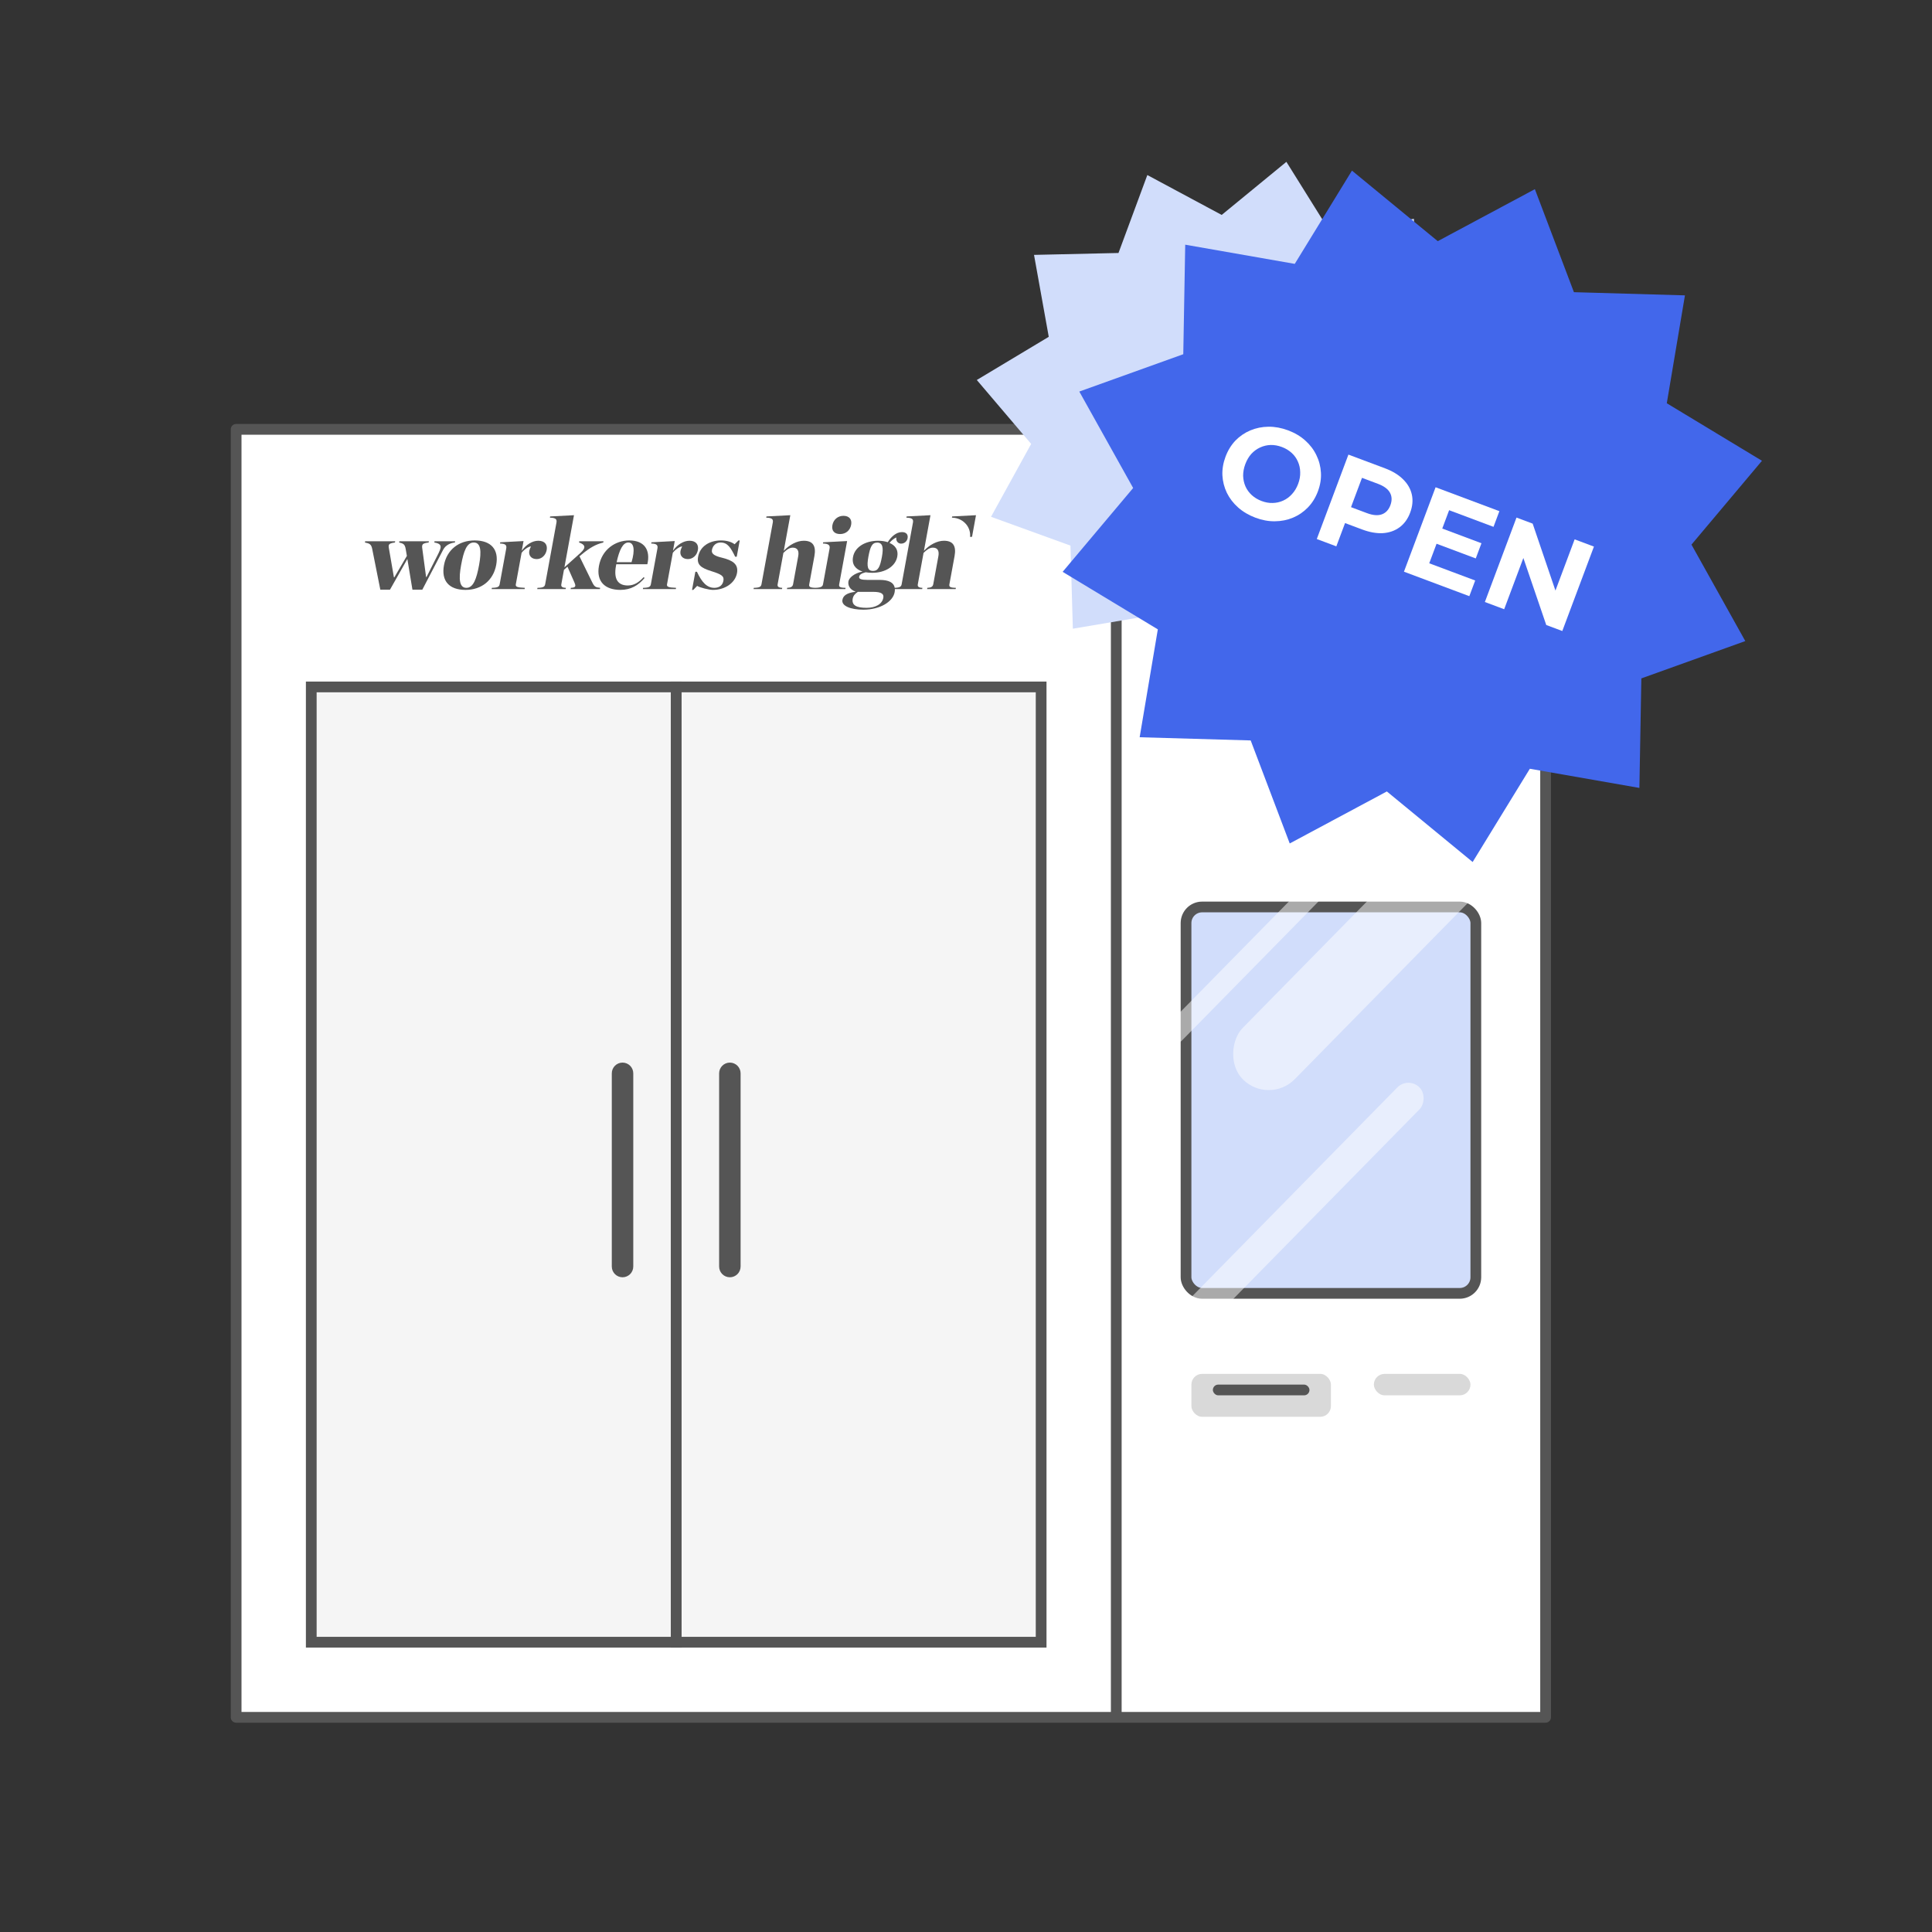 <svg width="180" height="180" viewBox="0 0 180 180" fill="none" xmlns="http://www.w3.org/2000/svg">
<rect x="0" y="0" width="180" height="180" fill="#333333" stroke="none"/>
<path d="M22 40V160H144V40H22Z" fill="white"/>
<path fill-rule="evenodd" clip-rule="evenodd" d="M22 39.5C21.724 39.5 21.5 39.724 21.5 40V160C21.5 160.276 21.724 160.5 22 160.5H144C144.276 160.5 144.5 160.276 144.5 160V40C144.5 39.724 144.276 39.5 144 39.5H22ZM104.5 40.5V159.5H143.5V40.5H104.5ZM103.5 40.5H22.5V159.5H103.5V40.5Z" fill="#555555"/>
<path d="M70.229 54.767C70.778 54.757 70.904 54.661 70.946 54.431L71.997 48.7C72.049 48.413 71.983 48.24 71.388 48.23L71.409 48.115L73.631 48L73.022 51.321C73.537 50.755 74.26 50.38 74.886 50.38C75.756 50.38 76.045 50.889 75.876 51.811L75.396 54.431C75.354 54.655 75.43 54.752 75.956 54.766C76.482 54.752 76.639 54.656 76.68 54.431L77.289 51.11C77.342 50.822 77.228 50.649 76.671 50.64L76.692 50.524L78.924 50.409L78.187 54.431C78.145 54.662 78.214 54.757 78.781 54.767L78.759 54.883L73.318 54.882L73.34 54.767C73.683 54.757 73.847 54.661 73.89 54.431L74.368 51.819C74.46 51.321 74.299 51.023 73.859 51.023C73.555 51.023 73.286 51.215 72.987 51.513L72.452 54.431C72.409 54.661 72.539 54.757 72.879 54.767L72.858 54.882H70.208L70.229 54.767Z" fill="#555555"/>
<path d="M52.298 54.431C52.255 54.662 52.384 54.758 52.725 54.767L52.703 54.883H50.054L50.075 54.767C50.624 54.758 50.749 54.662 50.792 54.431L51.842 48.7C51.895 48.413 51.828 48.24 51.233 48.23L51.255 48.116L53.476 48L52.586 52.857L54.072 51.522C54.647 51.005 54.51 50.736 53.949 50.544L53.97 50.428H56.229L56.207 50.544C55.491 50.716 54.922 51.053 54.183 51.667L53.987 51.83L55.14 54.182C55.381 54.681 55.472 54.719 55.914 54.767L55.892 54.883H53.164L53.185 54.767C53.598 54.748 53.685 54.652 53.526 54.288L52.87 52.799L52.543 53.087L52.298 54.431Z" fill="#555555"/>
<path fill-rule="evenodd" clip-rule="evenodd" d="M41.363 52.665C41.625 51.235 42.727 50.351 44.223 50.351C45.758 50.351 46.493 51.197 46.231 52.627C45.968 54.067 44.864 54.959 43.378 54.959C41.822 54.959 41.099 54.105 41.363 52.665ZM44.634 52.646C44.871 51.35 44.804 50.544 44.139 50.544C43.484 50.544 43.198 51.35 42.961 52.646C42.723 53.943 42.788 54.767 43.452 54.767C44.098 54.767 44.396 53.943 44.634 52.646Z" fill="#555555"/>
<path d="M37.794 51.13C37.717 50.698 37.563 50.63 37.187 50.544L37.209 50.428H39.958L39.936 50.544C39.546 50.592 39.37 50.649 39.334 50.842C39.325 50.89 39.324 50.947 39.331 51.014L39.698 53.759H39.738L40.858 51.542C40.982 51.293 41.031 51.13 41.043 51.062C41.099 50.764 40.929 50.621 40.464 50.544L40.486 50.428H42.402L42.381 50.544C41.942 50.592 41.513 50.794 41.29 51.215L39.346 54.94H38.426L37.953 52.08L36.333 54.94H35.434L34.675 51.13C34.586 50.706 34.434 50.63 34 50.544L34.021 50.428H36.819L36.797 50.544C36.426 50.592 36.249 50.649 36.215 50.832C36.207 50.88 36.212 50.957 36.221 51.014L36.701 53.789H36.74L37.908 51.791L37.794 51.13Z" fill="#555555"/>
<path d="M46.553 54.431C46.511 54.661 46.386 54.757 45.827 54.767L45.806 54.882H48.877L48.898 54.767C48.15 54.739 48.016 54.661 48.059 54.431L48.596 51.503C48.851 51.177 49.23 50.927 49.468 50.907C49.406 51.033 49.337 51.196 49.311 51.34C49.241 51.724 49.476 52.089 50.005 52.089C50.455 52.089 50.84 51.744 50.932 51.244C51.023 50.745 50.758 50.38 50.152 50.38C49.613 50.38 49.022 50.725 48.611 51.312L48.777 50.409L46.605 50.524L46.584 50.64C47.14 50.649 47.215 50.822 47.163 51.109L46.553 54.431Z" fill="#555555"/>
<path fill-rule="evenodd" clip-rule="evenodd" d="M58.635 50.351C57.304 50.351 56.08 51.215 55.803 52.722C55.536 54.182 56.372 54.959 57.8 54.959C58.758 54.959 59.469 54.547 60.058 53.845L59.962 53.778C59.51 54.268 59.068 54.547 58.491 54.547C57.553 54.547 57.166 53.932 57.388 52.722L57.392 52.703L57.416 52.569H60.312C60.622 51.244 60.033 50.351 58.635 50.351ZM58.84 52.377H57.451C57.698 51.244 58.032 50.544 58.54 50.544C59.079 50.544 59.172 51.263 58.84 52.377Z" fill="#555555"/>
<path d="M59.915 54.767C60.474 54.757 60.598 54.661 60.641 54.431L61.25 51.109C61.303 50.822 61.227 50.649 60.672 50.64L60.692 50.524L62.865 50.409L62.699 51.312C63.11 50.725 63.701 50.38 64.24 50.38C64.846 50.38 65.111 50.745 65.02 51.244C64.929 51.744 64.543 52.089 64.092 52.089C63.565 52.089 63.328 51.724 63.399 51.34C63.425 51.196 63.494 51.033 63.556 50.907C63.318 50.927 62.94 51.177 62.684 51.503L62.147 54.431C62.105 54.661 62.237 54.739 62.986 54.767L62.965 54.882H59.894L59.915 54.767Z" fill="#555555"/>
<path d="M64.931 53.27H64.785L64.475 54.959H64.592L64.954 54.585C65.18 54.739 66.058 54.959 66.421 54.959C67.564 54.959 68.498 54.297 68.664 53.394C68.815 52.569 68.276 52.205 67.246 51.955C66.655 51.811 66.257 51.638 66.329 51.244C66.408 50.812 66.722 50.544 67.142 50.544C67.779 50.544 68.082 51.014 68.493 51.869H68.64L68.918 50.351H68.801L68.443 50.706C68.158 50.496 67.735 50.351 67.177 50.351C66.053 50.351 65.213 50.937 65.041 51.869C64.908 52.598 65.281 52.905 66.272 53.213C67.263 53.52 67.475 53.692 67.397 54.114C67.322 54.528 67.014 54.767 66.554 54.767C65.86 54.767 65.387 54.248 64.931 53.27Z" fill="#555555"/>
<path d="M78.582 48.058C78.063 48.058 77.649 48.403 77.552 48.931C77.455 49.458 77.752 49.756 78.27 49.756C78.798 49.756 79.203 49.42 79.299 48.893C79.393 48.383 79.11 48.058 78.582 48.058Z" fill="#555555"/>
<path fill-rule="evenodd" clip-rule="evenodd" d="M82.709 50.515C83.029 49.996 83.507 49.574 84.036 49.574C84.445 49.574 84.618 49.814 84.558 50.141C84.509 50.409 84.289 50.649 83.947 50.649C83.692 50.649 83.449 50.428 83.513 50.073C83.302 50.16 83.052 50.351 82.873 50.582C83.408 50.812 83.711 51.235 83.599 51.849C83.427 52.781 82.46 53.366 81.267 53.366C81.042 53.366 80.84 53.347 80.65 53.318C80.239 53.423 80.079 53.548 80.044 53.74C80.009 53.932 80.226 54.028 80.804 54.028H81.947C82.8 54.028 83.276 54.274 83.36 54.765C83.848 54.748 83.964 54.651 84.005 54.431L85.055 48.7C85.108 48.413 85.041 48.24 84.446 48.23L84.467 48.115L86.69 48L86.08 51.321C86.595 50.755 87.319 50.38 87.944 50.38C88.815 50.38 89.103 50.889 88.934 51.811L88.454 54.431C88.412 54.661 88.493 54.757 89.058 54.767L89.036 54.882H86.377L86.398 54.767C86.742 54.757 86.905 54.661 86.949 54.431L87.427 51.819C87.518 51.321 87.357 51.023 86.918 51.023C86.614 51.023 86.345 51.215 86.045 51.513L85.511 54.431C85.468 54.661 85.598 54.757 85.938 54.767L85.917 54.882H83.373C83.377 54.974 83.369 55.073 83.35 55.18C83.19 56.054 82.006 56.802 80.441 56.802C79.229 56.802 78.383 56.447 78.486 55.891C78.56 55.488 78.888 55.247 79.692 55.133L79.695 55.113C79.144 54.921 78.984 54.508 79.049 54.152C79.108 53.836 79.578 53.404 80.359 53.251C79.714 53.039 79.344 52.598 79.475 51.888C79.643 50.965 80.611 50.38 81.814 50.38C82.146 50.38 82.452 50.428 82.709 50.515ZM82.168 51.869C82.321 51.033 82.242 50.553 81.733 50.553C81.245 50.553 81.077 50.937 80.906 51.869C80.735 52.8 80.839 53.193 81.338 53.193C81.817 53.193 81.997 52.8 82.168 51.869ZM82.296 55.698C82.36 55.353 82.154 55.142 81.353 55.142H79.925C79.647 55.324 79.496 55.506 79.446 55.775C79.333 56.389 79.788 56.629 80.727 56.629C81.559 56.629 82.188 56.294 82.296 55.698Z" fill="#555555"/>
<path d="M90.931 48L88.709 48.115L88.689 48.227C88.7 48.227 88.711 48.229 88.722 48.23C88.732 48.231 88.741 48.233 88.751 48.233C88.823 48.236 88.894 48.243 88.963 48.254C89.769 48.382 90.386 49.05 90.386 49.863C90.386 49.892 90.383 49.919 90.38 49.947C90.377 49.969 90.375 49.992 90.374 50.015H90.562L90.931 48Z" fill="#555555"/>
<path d="M88.723 48.231C88.712 48.231 88.701 48.23 88.688 48.23L88.689 48.227C88.7 48.227 88.711 48.229 88.722 48.23C88.732 48.231 88.741 48.233 88.751 48.233C88.742 48.233 88.732 48.232 88.723 48.231Z" fill="#555555"/>
<path d="M29 64V153H97V64H29Z" fill="#F5F5F5"/>
<path fill-rule="evenodd" clip-rule="evenodd" d="M28.5 63.5H63.5V153.5H28.5V63.5ZM29.5 64.5V152.5H62.5V64.5H29.5Z" fill="#555555"/>
<path fill-rule="evenodd" clip-rule="evenodd" d="M62.5 63.5H97.5V153.5H62.5V63.5ZM63.5 64.5V152.5H96.5V64.5H63.5Z" fill="#555555"/>
<path d="M57 100C57 99.448 57.448 99 58 99C58.552 99 59 99.448 59 100V118C59 118.552 58.552 119 58 119C57.448 119 57 118.552 57 118V100Z" fill="#555555"/>
<path d="M67 100C67 99.448 67.448 99 68 99C68.552 99 69 99.448 69 100V118C69 118.552 68.552 119 68 119C67.448 119 67 118.552 67 118V100Z" fill="#555555"/>
<rect x="110.5" y="84.5" width="27" height="36" rx="1.5" fill="#D1DDFB" stroke="#555555"/>
<rect x="135.251" y="75.947" width="6.805" height="31.195" rx="3.403" transform="rotate(44.486 135.251 75.947)" fill="white" fill-opacity="0.5"/>
<rect x="131.201" y="100.28" width="2.904" height="32.648" rx="1.452" transform="rotate(44.486 131.201 100.28)" fill="white" fill-opacity="0.5"/>
<rect x="130.878" y="73" width="1.967" height="32.648" rx="0.984" transform="rotate(44.486 130.878 73)" fill="white" fill-opacity="0.5"/>
<rect x="111" y="128" width="13" height="4" rx="1" fill="#D9D9D9"/>
<rect x="128" y="128" width="9" height="2" rx="1" fill="#D9D9D9"/>
<rect x="113" y="129" width="9" height="1" rx="0.5" fill="#555555"/>
<path d="M119.85 15.078L123.979 21.693L131.732 20.386L131.956 28.126L139.357 30.81L135.616 37.602L140.681 43.557L133.978 47.58L135.351 55.212L127.48 55.389L124.793 62.651L117.865 58.934L111.838 63.882L107.708 57.267L99.955 58.574L99.731 50.833L92.331 48.149L96.071 41.358L91.006 35.402L97.71 31.379L96.337 23.747L104.207 23.57L106.894 16.308L113.822 20.025L119.85 15.078Z" fill="#D1DDFB"/>
<path d="M143.001 17.624L146.639 27.222L156.983 27.519L155.291 37.57L164.158 42.93L157.59 50.741L162.605 59.727L152.92 63.205L152.739 73.41L142.532 71.623L137.203 80.311L129.21 73.738L120.161 78.583L116.524 68.985L106.179 68.688L107.872 58.636L99.004 53.277L105.573 45.466L100.557 36.48L110.243 33.002L110.424 22.797L120.63 24.584L125.959 15.896L133.952 22.468L143.001 17.624Z" fill="#4267EB"/>
<path d="M116.971 48.234C116.349 48.001 115.81 47.684 115.354 47.282C114.905 46.883 114.555 46.428 114.303 45.914C114.059 45.404 113.92 44.861 113.888 44.285C113.864 43.712 113.961 43.134 114.18 42.549C114.399 41.965 114.706 41.465 115.101 41.049C115.503 40.636 115.968 40.319 116.495 40.098C117.022 39.877 117.586 39.763 118.186 39.757C118.786 39.752 119.394 39.864 120.008 40.094C120.63 40.327 121.161 40.641 121.602 41.037C122.051 41.436 122.397 41.891 122.642 42.401C122.894 42.914 123.036 43.458 123.068 44.034C123.103 44.602 123.009 45.182 122.788 45.774C122.569 46.359 122.257 46.861 121.851 47.282C121.449 47.695 120.984 48.012 120.457 48.233C119.94 48.449 119.382 48.56 118.781 48.566C118.189 48.575 117.585 48.464 116.971 48.234ZM117.541 46.679C117.893 46.811 118.237 46.872 118.574 46.861C118.919 46.854 119.246 46.78 119.555 46.639C119.864 46.498 120.136 46.297 120.371 46.035C120.613 45.775 120.804 45.458 120.945 45.084C121.085 44.709 121.149 44.345 121.137 43.99C121.132 43.638 121.059 43.307 120.919 42.998C120.786 42.692 120.592 42.423 120.337 42.191C120.082 41.959 119.779 41.777 119.427 41.645C119.075 41.513 118.726 41.451 118.382 41.458C118.045 41.469 117.722 41.544 117.413 41.685C117.104 41.825 116.828 42.025 116.586 42.285C116.351 42.547 116.163 42.865 116.023 43.24C115.885 43.607 115.818 43.97 115.82 44.33C115.832 44.685 115.904 45.015 116.038 45.321C116.178 45.63 116.376 45.901 116.63 46.133C116.885 46.365 117.189 46.547 117.541 46.679Z" fill="white"/>
<path d="M122.682 50.22L125.629 42.354L129.034 43.63C129.738 43.894 130.302 44.237 130.724 44.66C131.149 45.076 131.421 45.549 131.538 46.08C131.655 46.611 131.603 47.172 131.381 47.764C131.162 48.348 130.834 48.802 130.397 49.125C129.96 49.448 129.443 49.63 128.846 49.672C128.253 49.706 127.604 49.591 126.9 49.327L124.506 48.43L125.623 47.913L124.503 50.902L122.682 50.22ZM125.547 48.115L125.062 46.947L127.354 47.806C127.916 48.016 128.381 48.053 128.748 47.918C129.115 47.782 129.378 47.5 129.538 47.073C129.701 46.639 129.689 46.25 129.501 45.906C129.314 45.563 128.939 45.286 128.377 45.075L126.085 44.216L127.218 43.654L125.547 48.115Z" fill="white"/>
<path d="M134.237 49.193L138.024 50.612L137.493 52.028L133.707 50.609L134.237 49.193ZM133.159 52.48L137.441 54.084L136.893 55.544L130.803 53.263L133.75 45.397L139.694 47.624L139.147 49.085L135.012 47.535L133.159 52.48Z" fill="white"/>
<path d="M138.342 56.087L141.289 48.221L142.795 48.785L145.314 56.188L144.583 55.914L146.705 50.251L148.503 50.924L145.556 58.79L144.061 58.23L141.531 50.824L142.262 51.097L140.14 56.761L138.342 56.087Z" fill="white"/>
</svg>
